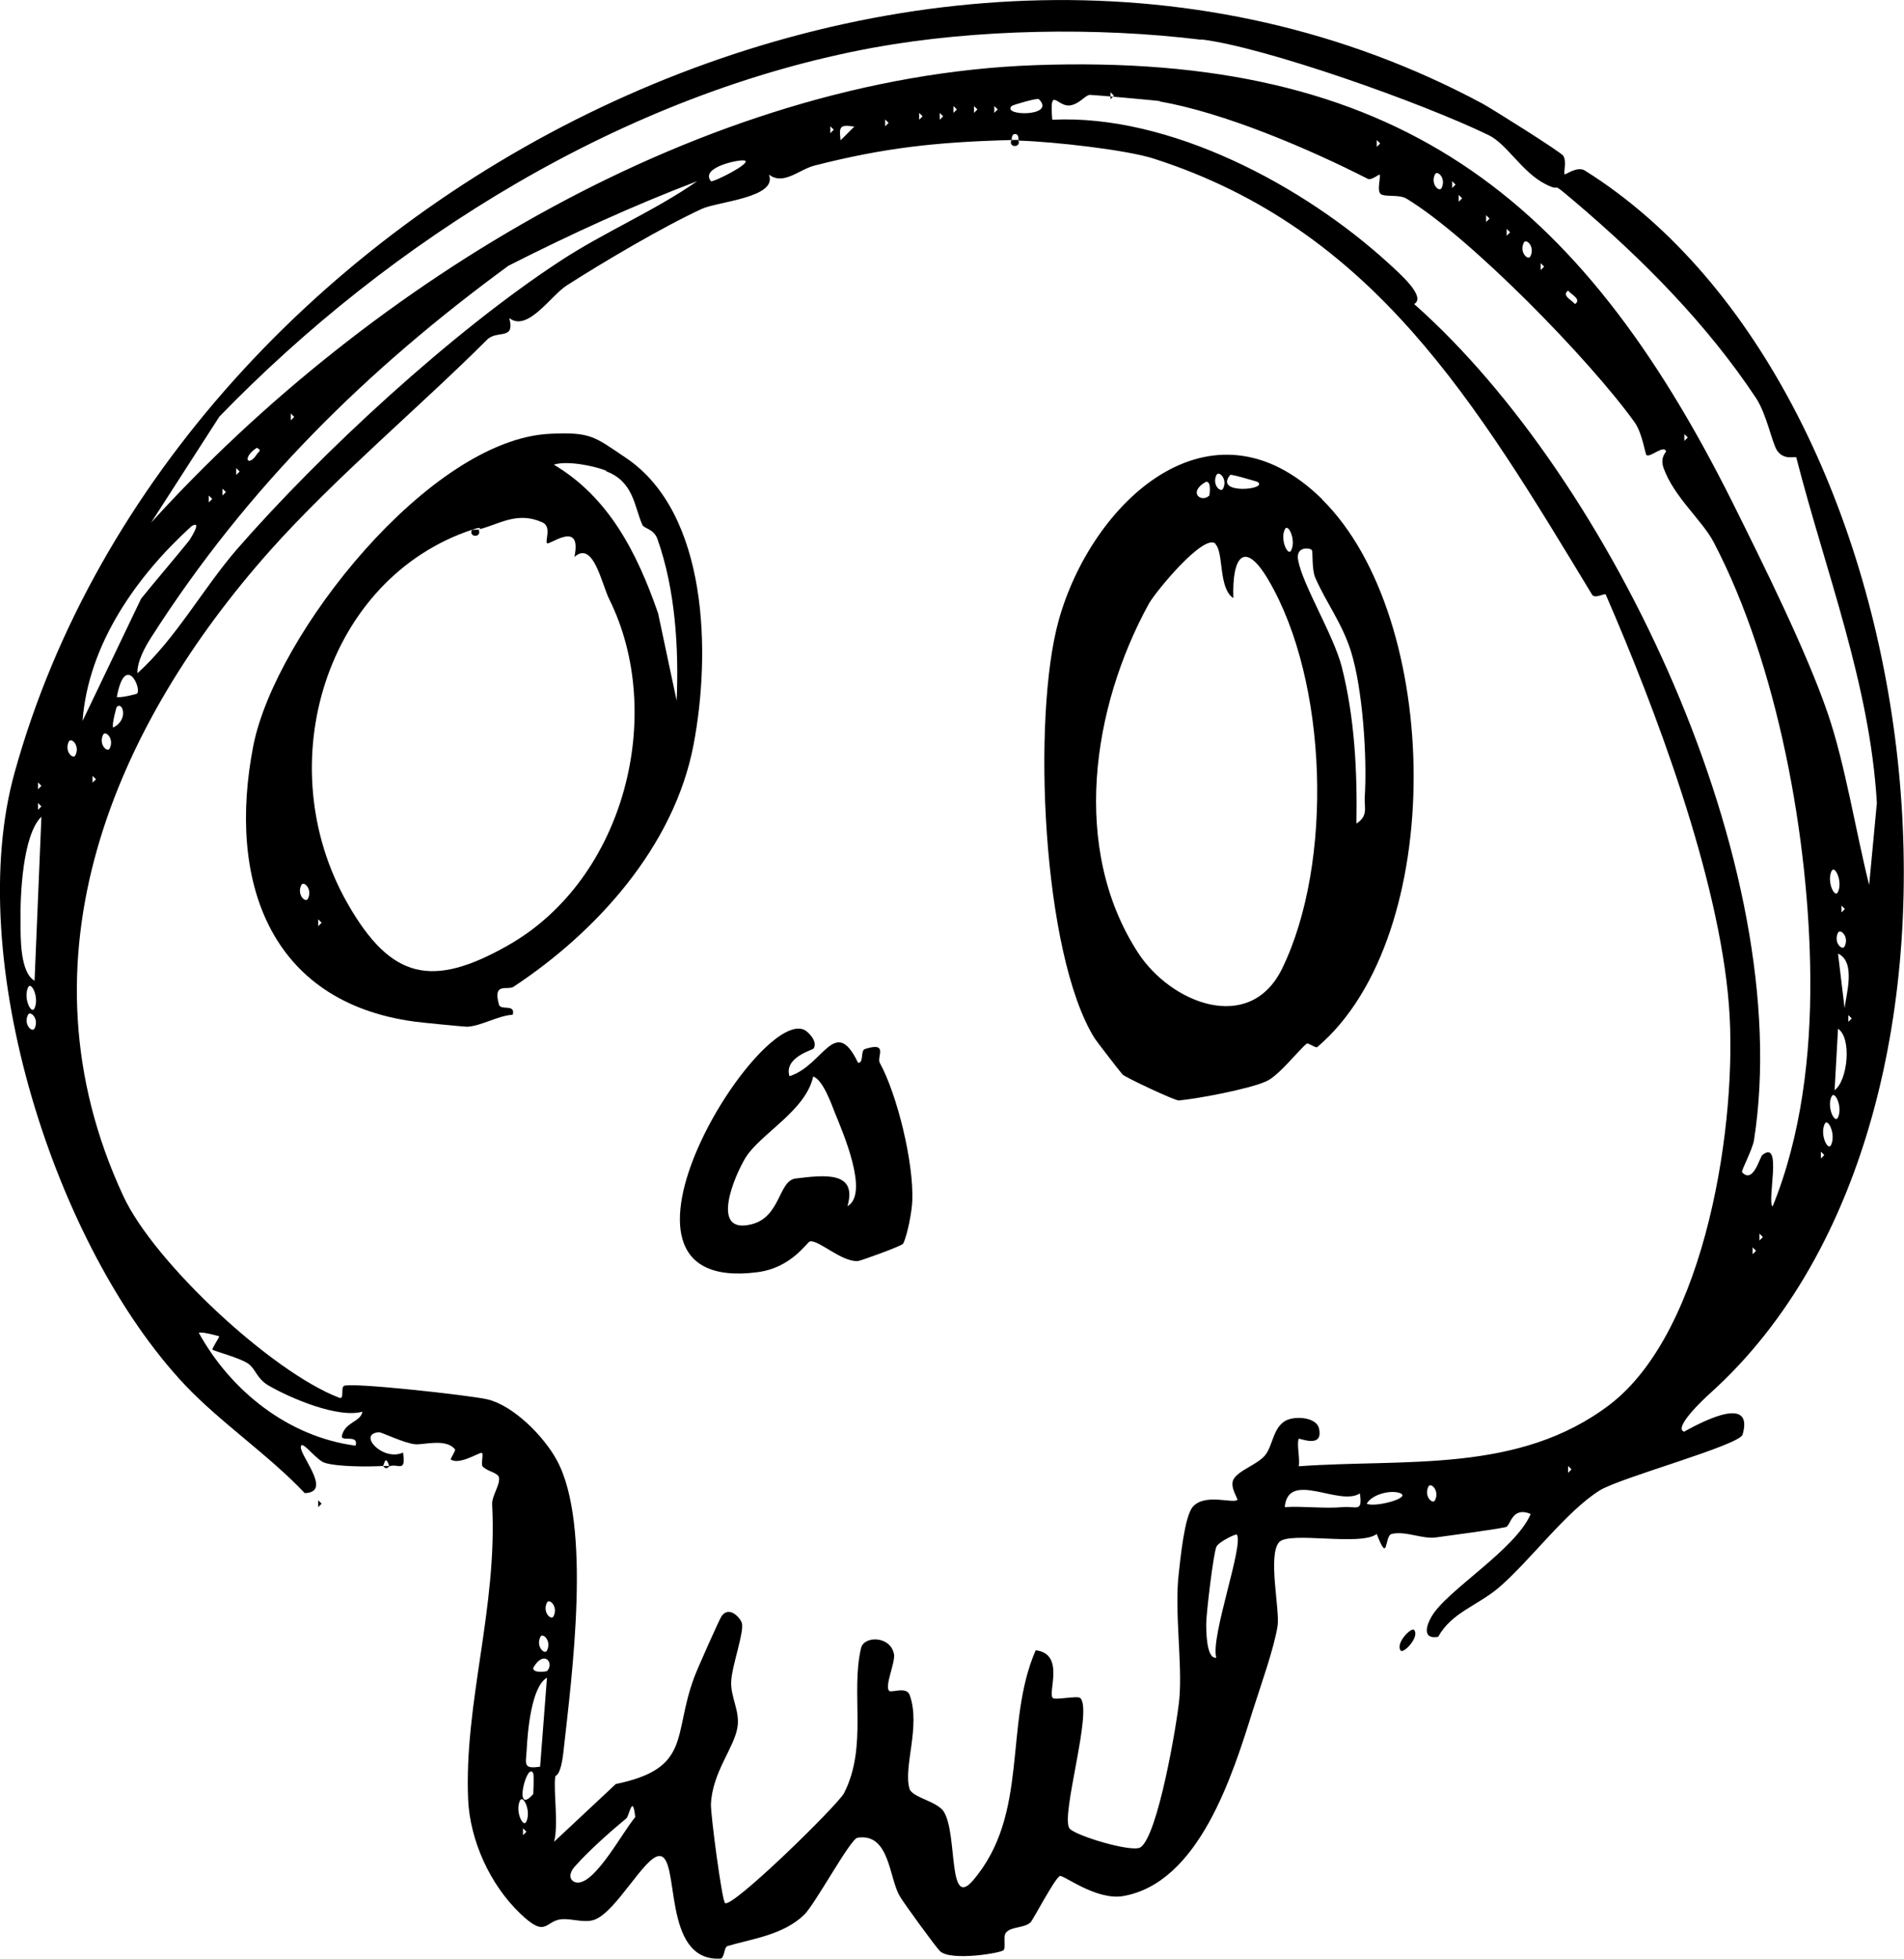<?xml version="1.0" encoding="UTF-8"?>
<svg id="Layer_2" data-name="Layer 2" xmlns="http://www.w3.org/2000/svg" viewBox="0 0 66.66 68.54">
  <g id="Skulls">
    <g id="Layer_31_Image" data-name="Layer 31 Image">
      <g>
        <path d="M13.41,51.3c-.52.03-1.59.03-2.04-.11-.27-.08-.73-.71-.82-.61-.19.22,1.16,1.64.12,1.67-1.27-1.34-2.95-2.47-4.19-3.78C1.93,43.65-1.3,33.55.51,27.04,6.17,6.63,32.43-6.82,51.91,3.63c.33.18,2.72,1.68,2.82,1.82.13.19,0,.6.05.65.02.03.44-.3.71-.13,12.34,7.73,15.38,32.88,4.39,42.78-.27.24-1.3,1.22-.92,1.35.81-.45,2.43-1.24,2.05.1-.11.38-4.3,1.51-5.01,1.96-1.18.74-2.44,2.47-3.53,3.4-.76.64-1.65.87-2.12,1.72-.58.1-.4-.43-.23-.71.52-.91,2.94-2.34,3.47-3.59-.67-.28-.7.42-.87.46-.55.11-1.8.27-2.44.36-.48.07-1.08-.24-1.56-.12-.26.07-.1,1.09-.52,0-.56.44-3.08-.11-3.42.29-.4.46.03,2.35-.05,2.92-.12.78-.61,2.15-.87,2.97-.71,2.27-1.88,6.02-4.53,6.49-.95.17-2.13-.77-2.23-.7-.2.13-.93,1.53-1.02,1.62-.22.21-.68.14-.86.36-.11.13,0,.49-.08.61-.06.1-1.85.4-2.23.04-.16-.16-1.23-1.63-1.4-1.91-.39-.63-.35-2.24-1.49-2.06-.25.04-1.49,2.34-1.87,2.7-.74.71-1.84.84-2.68,1.09-.13.04-.1.43-.25.44-2.09.11-1.38-3.61-2.14-3.59-.51.01-1.5,1.95-2.27,2.23-.35.12-.76-.04-1.13-.02-.61.04-.53.71-1.48-.21-1.05-1.01-1.74-2.54-1.81-3.96-.15-3.41,1.03-6.71.84-10.34-.02-.29.28-.68.24-.94-.03-.18-.4-.21-.57-.39-.08-.08.05-.47-.04-.48-.11,0-.8.44-1.08.23-.02-.01.18-.31.15-.35-.32-.4-1.1-.15-1.4-.18-.39-.04-1.16-.42-1.26-.42-.78.05.14,1.04.84.71.11.73-.17.37-.48.48-.16-.47-.17,0-.24,0ZM42.05,1.39c-3.66-.45-7.89-.37-11.43.27-8.78,1.6-16.95,6.74-22.94,12.92l-2.39,3.71C12.93,9.87,24.61,2.7,36.24,2.28c12.61-.45,19.04,4.55,24.41,15.29,1.06,2.13,2.6,5.22,3.35,7.42.6,1.76.98,4.15,1.44,5.98l.27-2.87c-.24-4.16-1.81-8.14-2.82-12.09-.02-.06-.42.12-.67-.24-.18-.26-.36-1.26-.74-1.84-1.72-2.59-3.96-4.85-6.34-6.87-1-.85-.36-.27-1.04-.62-.82-.42-1.34-1.4-1.98-1.71-2.35-1.14-7.83-3.08-10.06-3.35ZM40.62,3.54c-.18-.03-2.33-.22-2.46-.22-.16,0-.37.33-.71.37-.44.05-.71-.72-.61.5,4.11-.2,8.79,2.3,11.77,5.02.37.34,1.34,1.18.9,1.43,6.94,6.13,13.38,19.73,11.9,29.25-.05.33-.46,1.09-.42,1.13.39.43.62-.53.71-.6.72-.58.15,1.62.36,1.8,1.01-2.48,1.34-5.32,1.32-7.99-.03-4.86-1.14-10.97-3.38-15.25-.4-.77-1.4-1.59-1.76-2.61-.13-.38.1-.55.09-.57-.07-.26-.57.24-.69.12-.04-.04-.15-.78-.41-1.14-1.57-2.19-5.77-6.49-7.99-7.83-.27-.16-.78-.04-.91-.17s.02-.58-.03-.67c-.01-.02-.29.21-.41.15-2.12-1.08-5.05-2.32-7.29-2.71ZM38.88,3.23v.24l.12-.12-.12-.12ZM36.37,3.47c-.05-.05-.91.2-.95.24-.37.36,1.58.38.95-.24ZM33.38,3.71v.24l.12-.12-.12-.12ZM34.1,3.71v.24l.12-.12-.12-.12ZM34.81,3.71v.24l.12-.12-.12-.12ZM32.18,3.95v.24l.12-.12-.12-.12ZM32.9,3.95v.24l.12-.12-.12-.12ZM30.99,4.18v.24l.12-.12-.12-.12ZM29.07,4.42v.24l.12-.12-.12-.12ZM29.91,4.43c-.5-.07-.54-.02-.48.48l.48-.48ZM35.41,4.9c-2.64.07-4.44.27-6.88.89-.56.14-1.09.71-1.61.32.32.81-1.79.94-2.35,1.2-1.39.64-3.53,1.91-4.73,2.68-.56.36-1.37,1.64-2.01,1.14.21.8-.42.4-.78.76-2.32,2.32-5.31,4.82-7.58,7.36-5.42,6.09-9.04,14.26-5.15,22.61,1.07,2.31,5.18,6.14,7.55,7.05.2.08.05-.33.17-.41.21-.14,4.45.33,5.03.47.91.22,1.97,1.29,2.42,2.12,1.24,2.26.53,7.55.24,10.18-.1.92-.28.84-.29.9-.07.5.12,1.66-.04,2.28l2.16-2.02c2.66-.55,1.99-1.7,2.74-3.72.09-.26.89-2.05.96-2.15.26-.38.65.04.71.23.1.29-.34,1.48-.37,2.04s.31,1.03.22,1.61c-.12.74-.88,1.57-.93,2.7-.01.37.38,3.32.49,3.45.2.25,3.95-3.42,4.17-3.84.84-1.64.22-3.54.6-5.09.11-.42,1.03-.42,1.15.23.05.29-.34,1.12-.17,1.28.08.08.61-.17.72.15.39,1.09-.23,2.5-.01,3.27.09.32.99.44,1.21.82.48.8.13,3.42,1.01,2.4,2-2.33,1.07-5.47,2.2-8.06,1.04.12.41,1.49.6,1.67.08.08.87-.09.96,0,.45.42-.69,4.1-.38,4.56.18.25,2.17.85,2.48.67.61-.36,1.29-4.34,1.37-5.21.11-1.25-.18-3.05-.02-4.39.06-.53.2-1.98.49-2.32.42-.48,1.38-.11,1.56-.24.04-.03-.27-.44-.14-.71.16-.32.81-.51,1.1-.84.31-.36.28-1.11.87-1.28.35-.1.95-.03,1.03.33.16.72-.7.32-.71.36-.08.19.05.68,0,.96,3.74-.27,7.69.27,10.88-2.15,3.39-2.58,4.5-9.96,4.18-13.99-.35-4.48-2.58-10.38-4.31-14.36-.03-.07-.38.16-.48,0-4.06-6.7-7.65-12.79-15.35-15.26-.93-.3-3.45-.59-4.73-.63-.01,0,.03-.23-.12-.23s-.11.23-.12.23ZM48.2,4.9v.24l.12-.12-.12-.12ZM26.08,5.62c-.15-.06-1.59.23-1.19.72.05.06,1.42-.62,1.19-.72ZM50.47,6.58c.17-.34-.15-.64-.23-.48-.17.34.15.64.23.48ZM24.41,6.34c-2.26.86-4.46,1.87-6.61,2.96-4.93,3.61-9.13,7.72-12.51,13.01-.22.34-.49.84-.48,1.25,1.32-1.18,2.29-2.95,3.46-4.31,2.98-3.42,7.59-7.67,11.38-10.14,1.55-1.01,3.25-1.72,4.76-2.77ZM50.84,6.34v.24l.12-.12-.12-.12ZM51.07,6.82v.24l.12-.12-.12-.12ZM52.03,7.53v.24l.12-.12-.12-.12ZM52.75,8.01v.24l.12-.12-.12-.12ZM53.58,8.97c.17-.34-.15-.64-.23-.48-.17.34.15.64.23.48ZM53.94,9.21v.24l.12-.12-.12-.12ZM54.9,10.17c-.24.17.13.33.24.47.24-.16-.11-.32-.24-.47ZM10.18,14.47v.24l.12-.12-.12-.12ZM58.97,15.19v.24l.12-.12-.12-.12ZM8.99,15.67c-.54.36-.3.69,0,.23.08-.12.19-.13,0-.23ZM8.27,16.38v.24l.12-.12-.12-.12ZM7.79,17.1v.24l.12-.12-.12-.12ZM7.31,17.34v.24l.12-.12-.12-.12ZM6.62,18.92s.5-.75.09-.51c-1.9,1.72-3.62,4.12-3.82,6.82l2.05-4.28c.55-.68,1.13-1.35,1.68-2.03ZM4.8,24.27c.17-.18-.42-1.45-.71.12.13.04.69-.1.71-.12ZM4.08,24.75s-.17.58-.12.71c.57-.28.32-.95.12-.71ZM3.84,26.19c.17-.34-.15-.64-.23-.48-.17.34.15.64.23.48ZM2.64,26.43c.17-.34-.15-.64-.23-.48-.17.34.15.64.23.48ZM3.24,27.15v.24l.12-.12-.12-.12ZM1.33,27.38v.24l.12-.12-.12-.12ZM1.33,28.1v.24l.12-.12-.12-.12ZM1.21,34.32l.24-5.74c-.66.64-.75,2.77-.73,3.7,0,.53-.02,1.75.49,2.04ZM64.35,31.21c.17-.37-.12-.97-.23-.72-.17.37.12.97.23.72ZM64.47,31.69v.24l.12-.12-.12-.12ZM64.58,33.12c.17-.34-.15-.64-.23-.48-.17.34.15.64.23.48ZM64.58,35.28c.06-.5.4-1.62-.23-1.91l.23,1.91ZM1.21,35.28c.17-.37-.12-.97-.23-.72-.17.37.12.97.23.72ZM1.21,35.99c.17-.34-.15-.64-.23-.48-.17.34.15.64.23.48ZM64.71,35.52v.24l.12-.12-.12-.12ZM64.35,36l-.12,2.15c.46-.33.61-1.83.12-2.15ZM64.35,39.1c.17-.37-.12-.97-.23-.72-.17.37.12.97.23.72ZM64.11,40.06c.17-.37-.12-.97-.23-.72-.17.37.12.97.23.72ZM63.75,40.3v.24l.12-.12-.12-.12ZM61.6,43.17v.24l.12-.12-.12-.12ZM61.36,43.65v.24l.12-.12-.12-.12ZM7.67,46.76s-.59-.17-.71-.12c1.12,2.03,3.13,3.64,5.49,3.95.12-.42-.53-.11-.48-.35.12-.49.65-.47.72-.84-.84.24-2.5-.46-3.28-.91-.42-.24-.46-.59-.72-.77-.28-.2-1.2-.44-1.25-.49-.03-.04.25-.44.23-.46ZM54.9,51.3v.24l.12-.12-.12-.12ZM47.61,52.26c-.72.47-2.51-.83-2.63.48.67-.04,1.37.06,2.04,0,.47-.04.69.2.59-.48ZM50.24,52.5c.17-.34-.15-.64-.23-.48-.17.34.15.64.23.48ZM49.04,52.26c-.31-.14-1,.02-1.19.36.27.14,1.54-.19,1.19-.36ZM42.58,58c-.2-.74.98-3.96.72-4.3-.03-.03-.61.24-.71.42s-.36,2.33-.36,2.71c0,.22,0,1.23.35,1.18ZM19.38,56.56c.17-.34-.15-.64-.23-.48-.17.34.15.64.23.48ZM19.15,57.76c.17-.34-.15-.64-.23-.48-.17.34.15.64.23.48ZM19.15,58.48c.27-.28-.1-.77-.48-.12-.03.21.46.13.48.12ZM18.91,61.82l.24-3.11c-.55.31-.68,1.9-.71,2.52-.03.5-.14.69.48.59ZM18.67,62.78s.03-.63,0-.72c-.21-.47-.73,1.55,0,.72ZM18.43,63.74c.17-.37-.12-.97-.23-.72-.17.37.12.97.23.72ZM21.93,63.63c-.58.48-1.31,1.13-1.8,1.68-.31.35-.11.57.1.57.64,0,1.59-1.81,2.01-2.29-.09-.85-.21-.04-.31.04ZM18.31,63.98v.24l.12-.12-.12-.12Z"/>
        <path d="M35.41,4.9s.23-.01.24,0c.12.28-.36.28-.24,0Z"/>
        <path d="M13.41,51.3h.24c-.07.03-.11.16-.24,0Z"/>
        <path d="M49.04,57.76c-.2-.25.38-.84.47-.72.2.25-.38.84-.47.72Z"/>
        <polygon points="11.14 52.5 11.26 52.62 11.14 52.74 11.14 52.5"/>
        <path d="M46.28,17.47c4.21,4.14,4.41,15.29-.16,19.17-.06.05-.32-.16-.37-.12-.27.21-.98,1.13-1.42,1.32-.59.27-2.41.61-3.06.67-.13.01-1.86-.8-1.97-.91-.06-.06-.94-1.2-.98-1.27-1.84-2.97-2.19-11.24-1.26-14.6,1.13-4.11,5.31-8.11,9.23-4.26ZM42.82,17.1c.17-.34-.15-.64-.23-.48-.17.34.15.64.23.48ZM44.02,16.86s-.92-.28-.95-.24c-.59.71,1.39.51.95.24ZM42.34,17.34s.09-.51-.12-.48c-.65.37-.16.75.12.48ZM45.21,19.25c.17-.37-.12-.97-.23-.72-.17.37.12.97.23.72ZM42.56,19.03c-.4-.39-2.1,1.67-2.34,2.1-1.99,3.63-2.74,8.58-.37,12.22,1.15,1.76,3.91,2.86,5.04.54,1.8-3.7,1.6-10.05-.48-13.59-.82-1.4-1.28-.87-1.23.63-.53-.34-.33-1.61-.63-1.89ZM45.93,19.25c-.06-.08-.58-.15-.48.36.16.87,1.24,2.61,1.53,3.74.45,1.79.54,3.65.51,5.47.42-.27.27-.56.29-.91.09-1.4-.07-3.79-.48-5.11-.31-.99-.86-1.69-1.25-2.58-.13-.29-.08-.91-.12-.96Z"/>
        <path d="M21.91,16.02c2.89,1.94,2.98,6.86,2.37,10.05-.68,3.55-3.39,6.54-6.3,8.46-.21.14-.74-.18-.51.63.06.21.59-.04.48.35-.52.03-1.11.4-1.6.42-.09,0-1.64-.15-1.84-.18-5.1-.69-6.56-4.96-5.64-9.66.77-3.89,6.17-10.72,10.39-10.91,1.44-.07,1.56.11,2.65.84ZM21.22,16.47c-.43-.17-1.37-.36-1.83-.21,1.92,1.14,2.91,3.07,3.65,5.2l.65,3.06c.08-1.85-.05-3.9-.67-5.65-.13-.37-.47-.37-.53-.5-.29-.66-.3-1.51-1.27-1.88ZM16.76,18.54s.21-.15-.24,0c-5.08,1.69-7.14,8.19-4.35,13.08,1.52,2.66,2.96,2.97,5.62,1.46,4.12-2.34,5.52-8.13,3.54-12.11-.27-.55-.56-2.07-1.22-1.48.28-1.33-.89-.39-.96-.48-.07-.1.17-.58-.16-.73-.89-.4-1.51.07-2.24.25ZM10.78,31.45c.17-.34-.15-.64-.23-.48-.17.34.15.64.23.48ZM11.14,32.17v.24l.12-.12-.12-.12Z"/>
        <path d="M16.52,18.54s.23-.01.24,0c.12.28-.36.28-.24,0Z"/>
        <path d="M28.47,36.7c-.04.05-1.03.31-.83.96,1.19-.37,1.59-2.16,2.4-.47.21.02.08-.43.24-.48.84-.27.41.28.52.48.61,1.11,1.19,3.48,1.14,4.82-.01.37-.17,1.21-.32,1.51-.04.08-1.51.61-1.59.61-.57.03-1.36-.74-1.67-.69-.11.02-.64.93-1.85,1.08-6.35.82.27-9.68,1.74-8.42.18.15.36.4.23.6ZM29.67,42.21c.77-.44-.16-2.58-.44-3.27-.13-.33-.42-1.15-.76-1.27-.26,1.2-1.84,2-2.36,2.83-.37.59-1.3,2.73.21,2.34,1.02-.26.93-1.53,1.54-1.6.99-.12,2.17-.27,1.81.97Z"/>
      </g>
    </g>
  </g>
</svg>